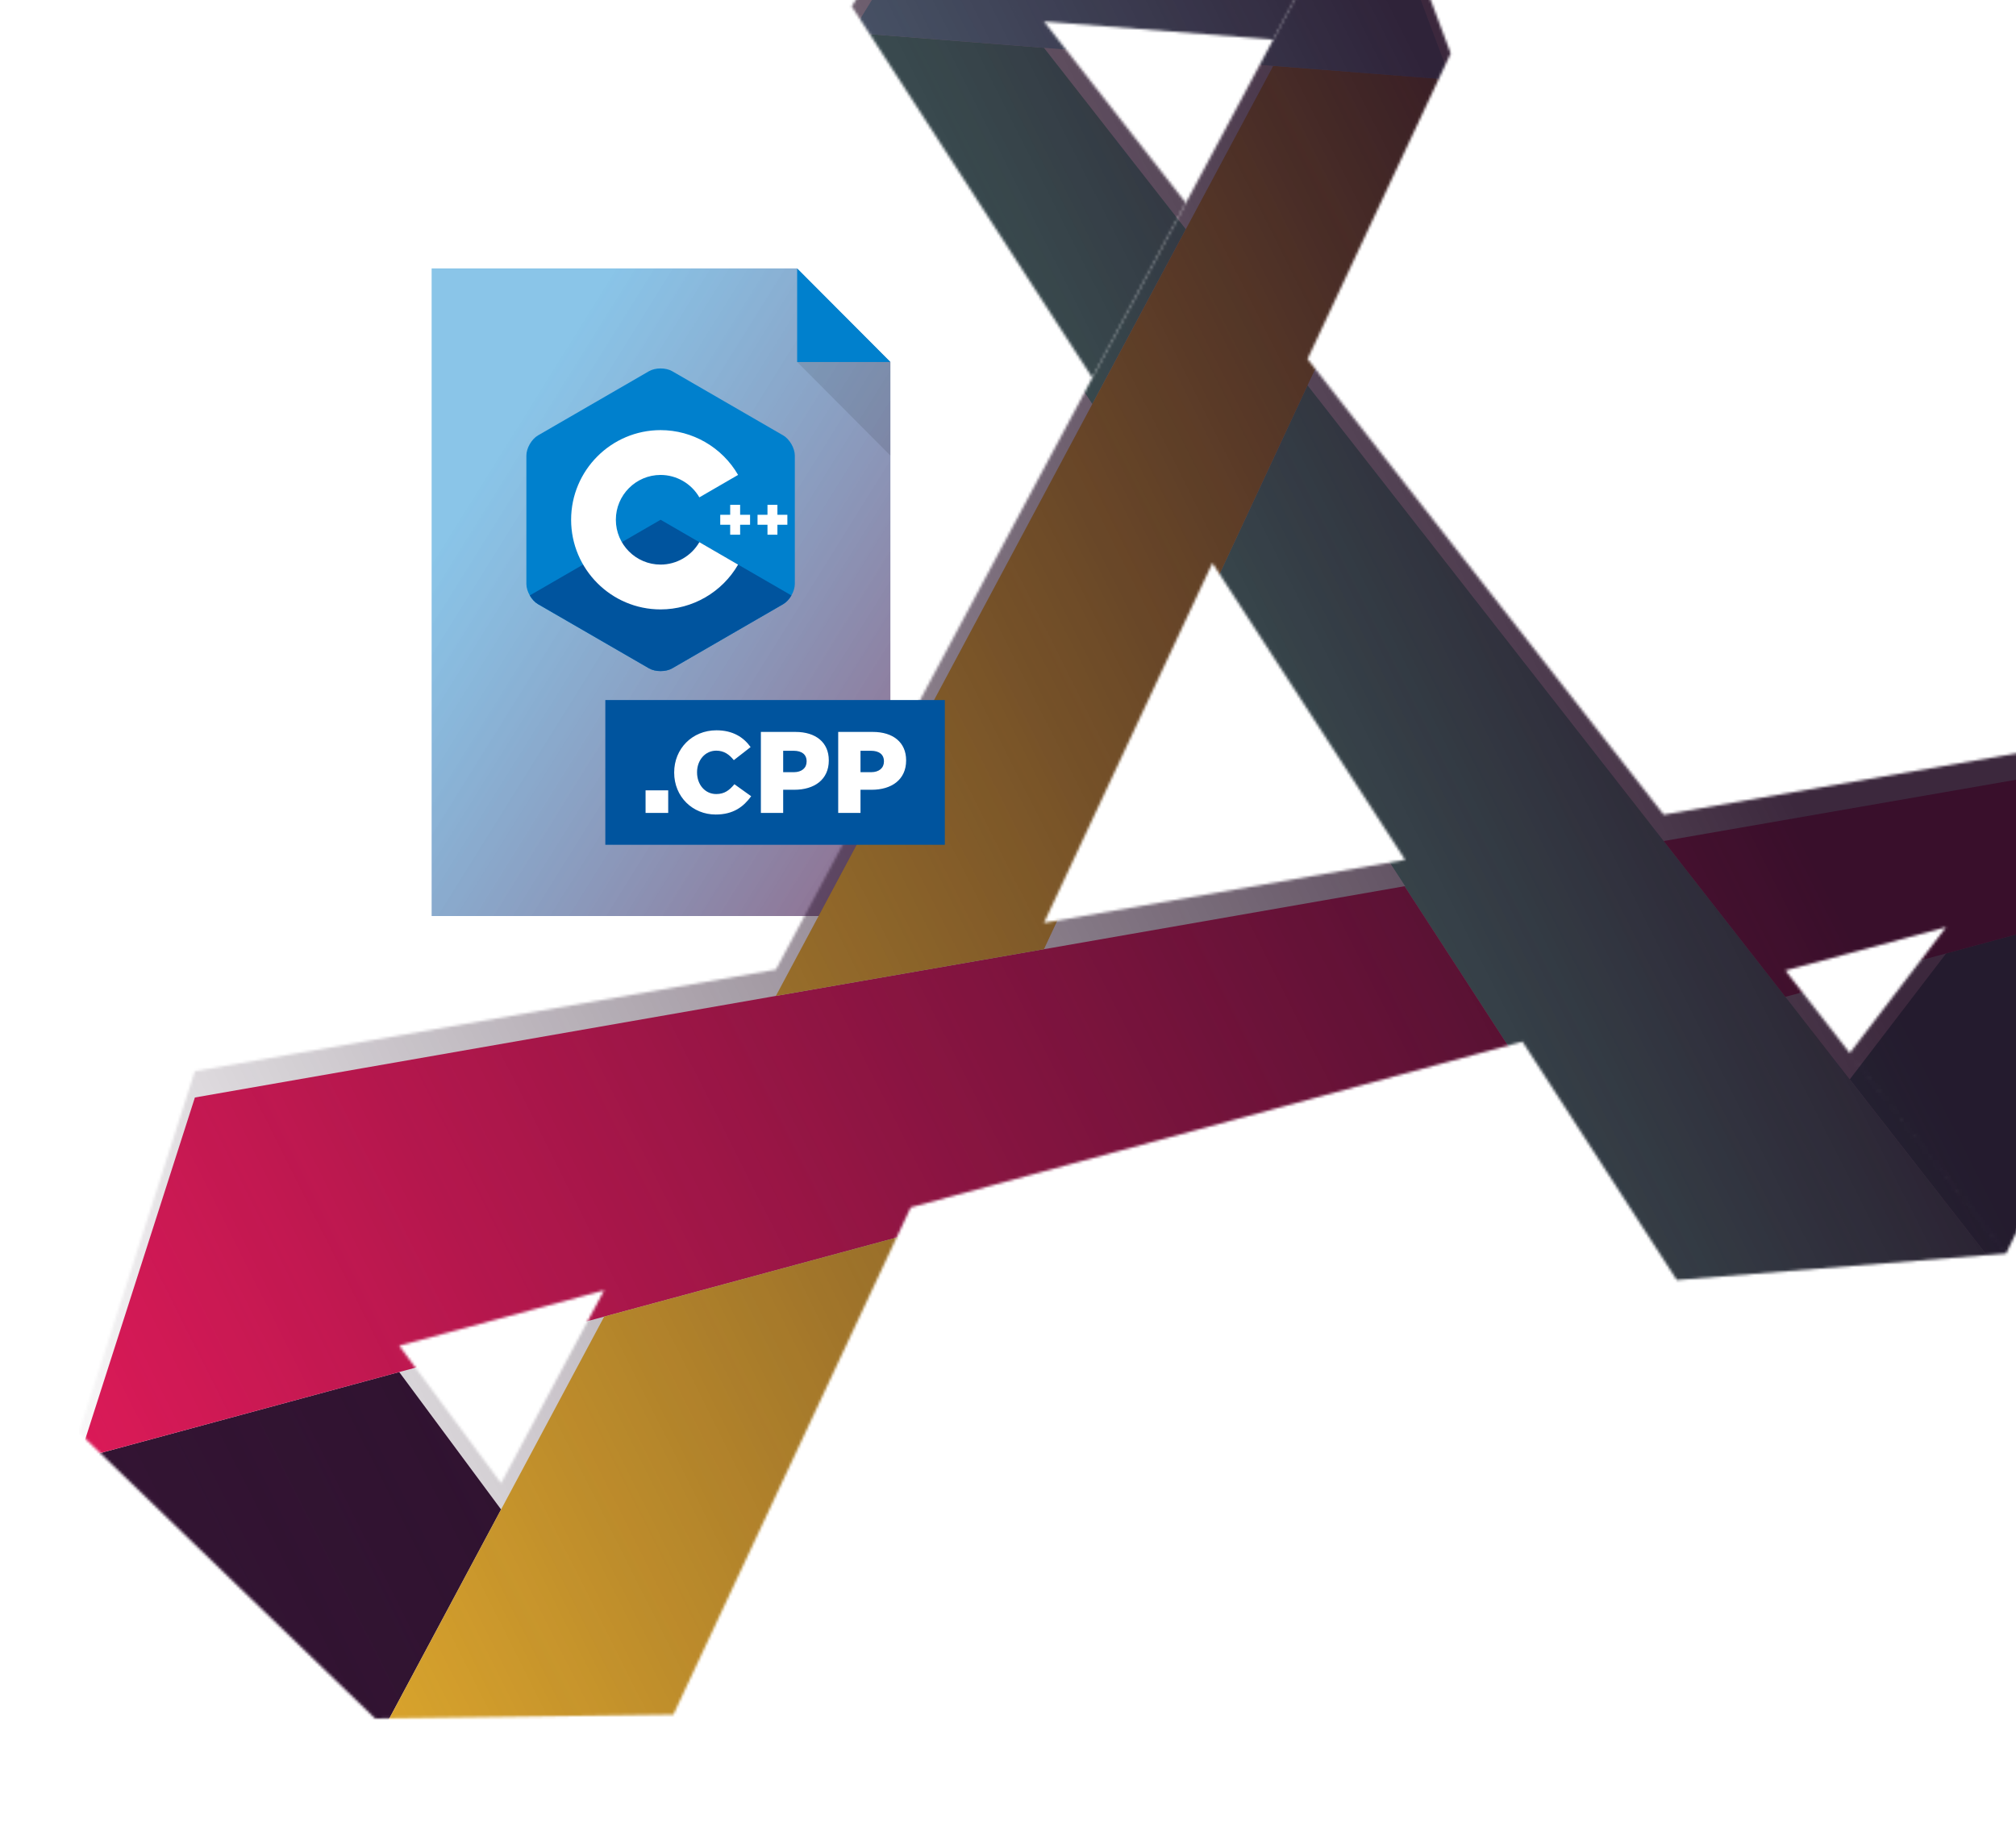 <svg xmlns="http://www.w3.org/2000/svg" width="766" height="693" fill="none"><path fill="url(#a)" fill-rule="evenodd" d="M164.002 348.076h174.313V137.582L302.838 102H164.002v246.076Z" clip-rule="evenodd"/><path fill="#000" fill-opacity=".1" fill-rule="evenodd" d="m302.889 137.529 17.666-17.749 17.76 17.749v35.588l-35.426-35.588Z" clip-rule="evenodd"/><path fill="#0080CD" fill-rule="evenodd" d="M338.313 137.558h-35.426V102l35.426 35.558Z" clip-rule="evenodd"/><g clip-path="url(#b)"><path fill="#0080CD" d="M302 173.109c0-2.811-1.988-6.259-4.417-7.664l-42.166-24.391c-2.429-1.405-6.405-1.405-8.834 0l-42.166 24.391c-2.43 1.405-4.417 4.854-4.417 7.664v48.782c0 2.81 1.988 6.259 4.417 7.664l42.166 24.391c2.429 1.405 6.405 1.405 8.834 0l42.166-24.391c1.215-.703 2.319-1.916 3.119-3.305.801-1.389 1.298-2.954 1.298-4.359v-48.782Z"/><path fill="#00549E" d="m255.416 253.946 42.167-24.391c1.214-.703 2.318-1.916 3.119-3.305l-49.703-28.75-49.702 28.75c.8 1.389 1.905 2.603 3.119 3.305l42.167 24.391c2.429 1.405 6.404 1.405 8.833 0Z"/><path fill="#fff" d="M251 231.564c-18.748 0-34-15.281-34-34.064s15.252-34.064 34-34.064c12.097 0 23.38 6.522 29.444 17.021l-14.715 8.531c-3.035-5.255-8.679-8.52-14.729-8.52-9.374 0-17 7.64-17 17.032 0 9.391 7.626 17.032 17 17.032 6.051 0 11.695-3.265 14.73-8.521l14.715 8.53c-6.064 10.501-17.347 17.023-29.445 17.023Z"/><path fill="#fff" d="M284.999 195.608h-3.778v-3.785h-3.777v3.785h-3.778v3.784h3.778v3.785h3.777v-3.785h3.778v-3.784ZM299.167 195.608h-3.778v-3.785h-3.777v3.785h-3.778v3.784h3.778v3.785h3.777v-3.785h3.778v-3.784Z"/></g><mask id="c" width="805" height="710" x="30" y="-57" maskUnits="userSpaceOnUse" style="mask-type:alpha"><path fill="#89D3DF" d="m522.239-57-38.454 72.03-87.131-6.87 53.909 68.938-35.534 66.42-91.39-141.084 30.18-49.128L522.239-57Z"/><path fill="#89D3DF" fill-rule="evenodd" d="M834.866 326.401h-.001l-72.649 149.9-59.385-76.153 36.627-47.866-61.086 16.49 24.459 31.376 59.385 76.153-125.099 10.078-58.655-90.582-232.43 62.984L255.86 651.51l-113.295 1.489-.001.001L30 544.324 74.052 407.02 294.8 368.428l.002-.001L483.788 15.03 522.242-57l28.963 77.298-54.398 116.12 135.321 173.148.001.001 161.363-28.057 41.373 44.89.001.001ZM151.691 511.344l77.882-21.071-39.183 73.289-.001.001-38.698-52.219Zm308.974-297.399-64.008 136.732 137.022-23.934h.244l-73.258-112.798Z" clip-rule="evenodd"/></mask><g mask="url(#c)"><g filter="url(#d)"><path fill="#258B74" d="m739.459 352.28-36.629 47.868 59.385 76.153 72.65-149.901-95.406 25.88Z"/><path fill="#63C1A0" d="m396.653 8.16-73.014-5.726 91.39 141.084 35.533-66.42L396.653 8.16ZM762.217 476.302l-59.386-76.154-24.46-31.377-46.242-59.205-.244.115.244-.115-135.321-173.148-36.142 77.527 73.258 112.799h-.243l44.782 69.053 58.655 90.582 32.857-43.058-32.857 43.058 125.099-10.077Z"/><path fill="#331433" d="M151.691 511.344 30 544.324 142.564 653l47.825-89.437-38.698-52.219Z"/><path fill="#E01A59" d="M396.655 350.679 294.8 368.429 74.052 407.021 30 544.325l121.691-32.98 77.882-21.071 116.459-31.492 232.43-62.984-44.783-69.053-137.024 23.934ZM793.491 281.51l-161.362 28.057 46.243 59.205 61.088-16.491 95.406-25.88-41.375-44.891Z"/><path fill="#ECB32D" d="m551.206 20.299-67.417-5.268L450.567 77.1l-35.533 66.419-120.231 224.91 101.855-17.75 64.01-136.732 36.142-77.528 54.396-116.119ZM229.576 490.272l-39.185 73.291 19.227 25.88-19.227-25.88L142.566 653l113.295-1.489 90.173-192.73-116.458 31.491Z"/><path fill="#89D3DF" d="M483.786 15.03 522.241-57 353.82-46.694 396.656 8.16l87.13 6.87ZM353.818-46.693 323.639 2.434l73.014 5.726-42.835-54.853ZM551.204 20.298 522.242-57l-38.455 72.03 67.417 5.268Z"/></g><path fill="url(#e)" fill-rule="evenodd" d="M30-5h750v658H30V-5Z" clip-rule="evenodd"/></g><path fill="#00549E" fill-rule="evenodd" d="M230 266h129v55H230v-55Z" clip-rule="evenodd"/><path fill="#fff" d="M245.291 308.885h8.602v-8.572h-8.602v8.572ZM271.924 309.5c6.725 0 10.567-2.945 13.493-6.945l-6.375-4.571c-1.878 2.241-3.712 3.736-6.9 3.736-4.279 0-7.292-3.605-7.292-8.22v-.088c0-4.483 3.013-8.176 7.292-8.176 2.97 0 4.935 1.451 6.681 3.605l6.375-4.967c-2.663-3.737-6.768-6.374-12.968-6.374-9.257 0-16.069 7.033-16.069 16v.088c0 9.187 7.03 15.912 15.763 15.912ZM289.104 308.885h8.471v-8.792h4.236c7.554 0 13.099-3.824 13.099-11.12v-.088c0-6.814-4.977-10.77-12.663-10.77h-13.143v30.77Zm8.471-15.473v-8.132h4.017c3.013 0 4.891 1.363 4.891 4v.088c0 2.462-1.878 4.044-4.847 4.044h-4.061ZM318.485 308.885h8.471v-8.792h4.235c7.554 0 13.1-3.824 13.1-11.12v-.088c0-6.814-4.978-10.77-12.663-10.77h-13.143v30.77Zm8.471-15.473v-8.132h4.017c3.013 0 4.891 1.363 4.891 4v.088c0 2.462-1.878 4.044-4.847 4.044h-4.061Z"/><defs><linearGradient id="a" x1="178.072" x2="360.986" y1="189.939" y2="304.009" gradientUnits="userSpaceOnUse"><stop stop-color="#0080CD" stop-opacity=".46"/><stop offset="1" stop-color="#470A3F" stop-opacity=".6"/></linearGradient><linearGradient id="e" x1="701.107" x2="-44.298" y1="72.553" y2="447.596" gradientUnits="userSpaceOnUse"><stop offset=".146" stop-color="#240E25" stop-opacity=".89"/><stop offset="1" stop-color="#240E25" stop-opacity="0"/></linearGradient><clipPath id="b"><path fill="#fff" d="M200 140h102v115H200z"/></clipPath><filter id="d" width="864.866" height="770" x="0" y="-77" color-interpolation-filters="sRGB" filterUnits="userSpaceOnUse"><feFlood flood-opacity="0" result="BackgroundImageFix"/><feColorMatrix in="SourceAlpha" result="hardAlpha" values="0 0 0 0 0 0 0 0 0 0 0 0 0 0 0 0 0 0 127 0"/><feOffset dy="10"/><feGaussianBlur stdDeviation="15"/><feColorMatrix values="0 0 0 0 0.094 0 0 0 0 0.094 0 0 0 0 0.094 0 0 0 0.2 0"/><feBlend in2="BackgroundImageFix" result="effect1_dropShadow_876_230"/><feBlend in="SourceGraphic" in2="effect1_dropShadow_876_230" result="shape"/></filter></defs></svg>
